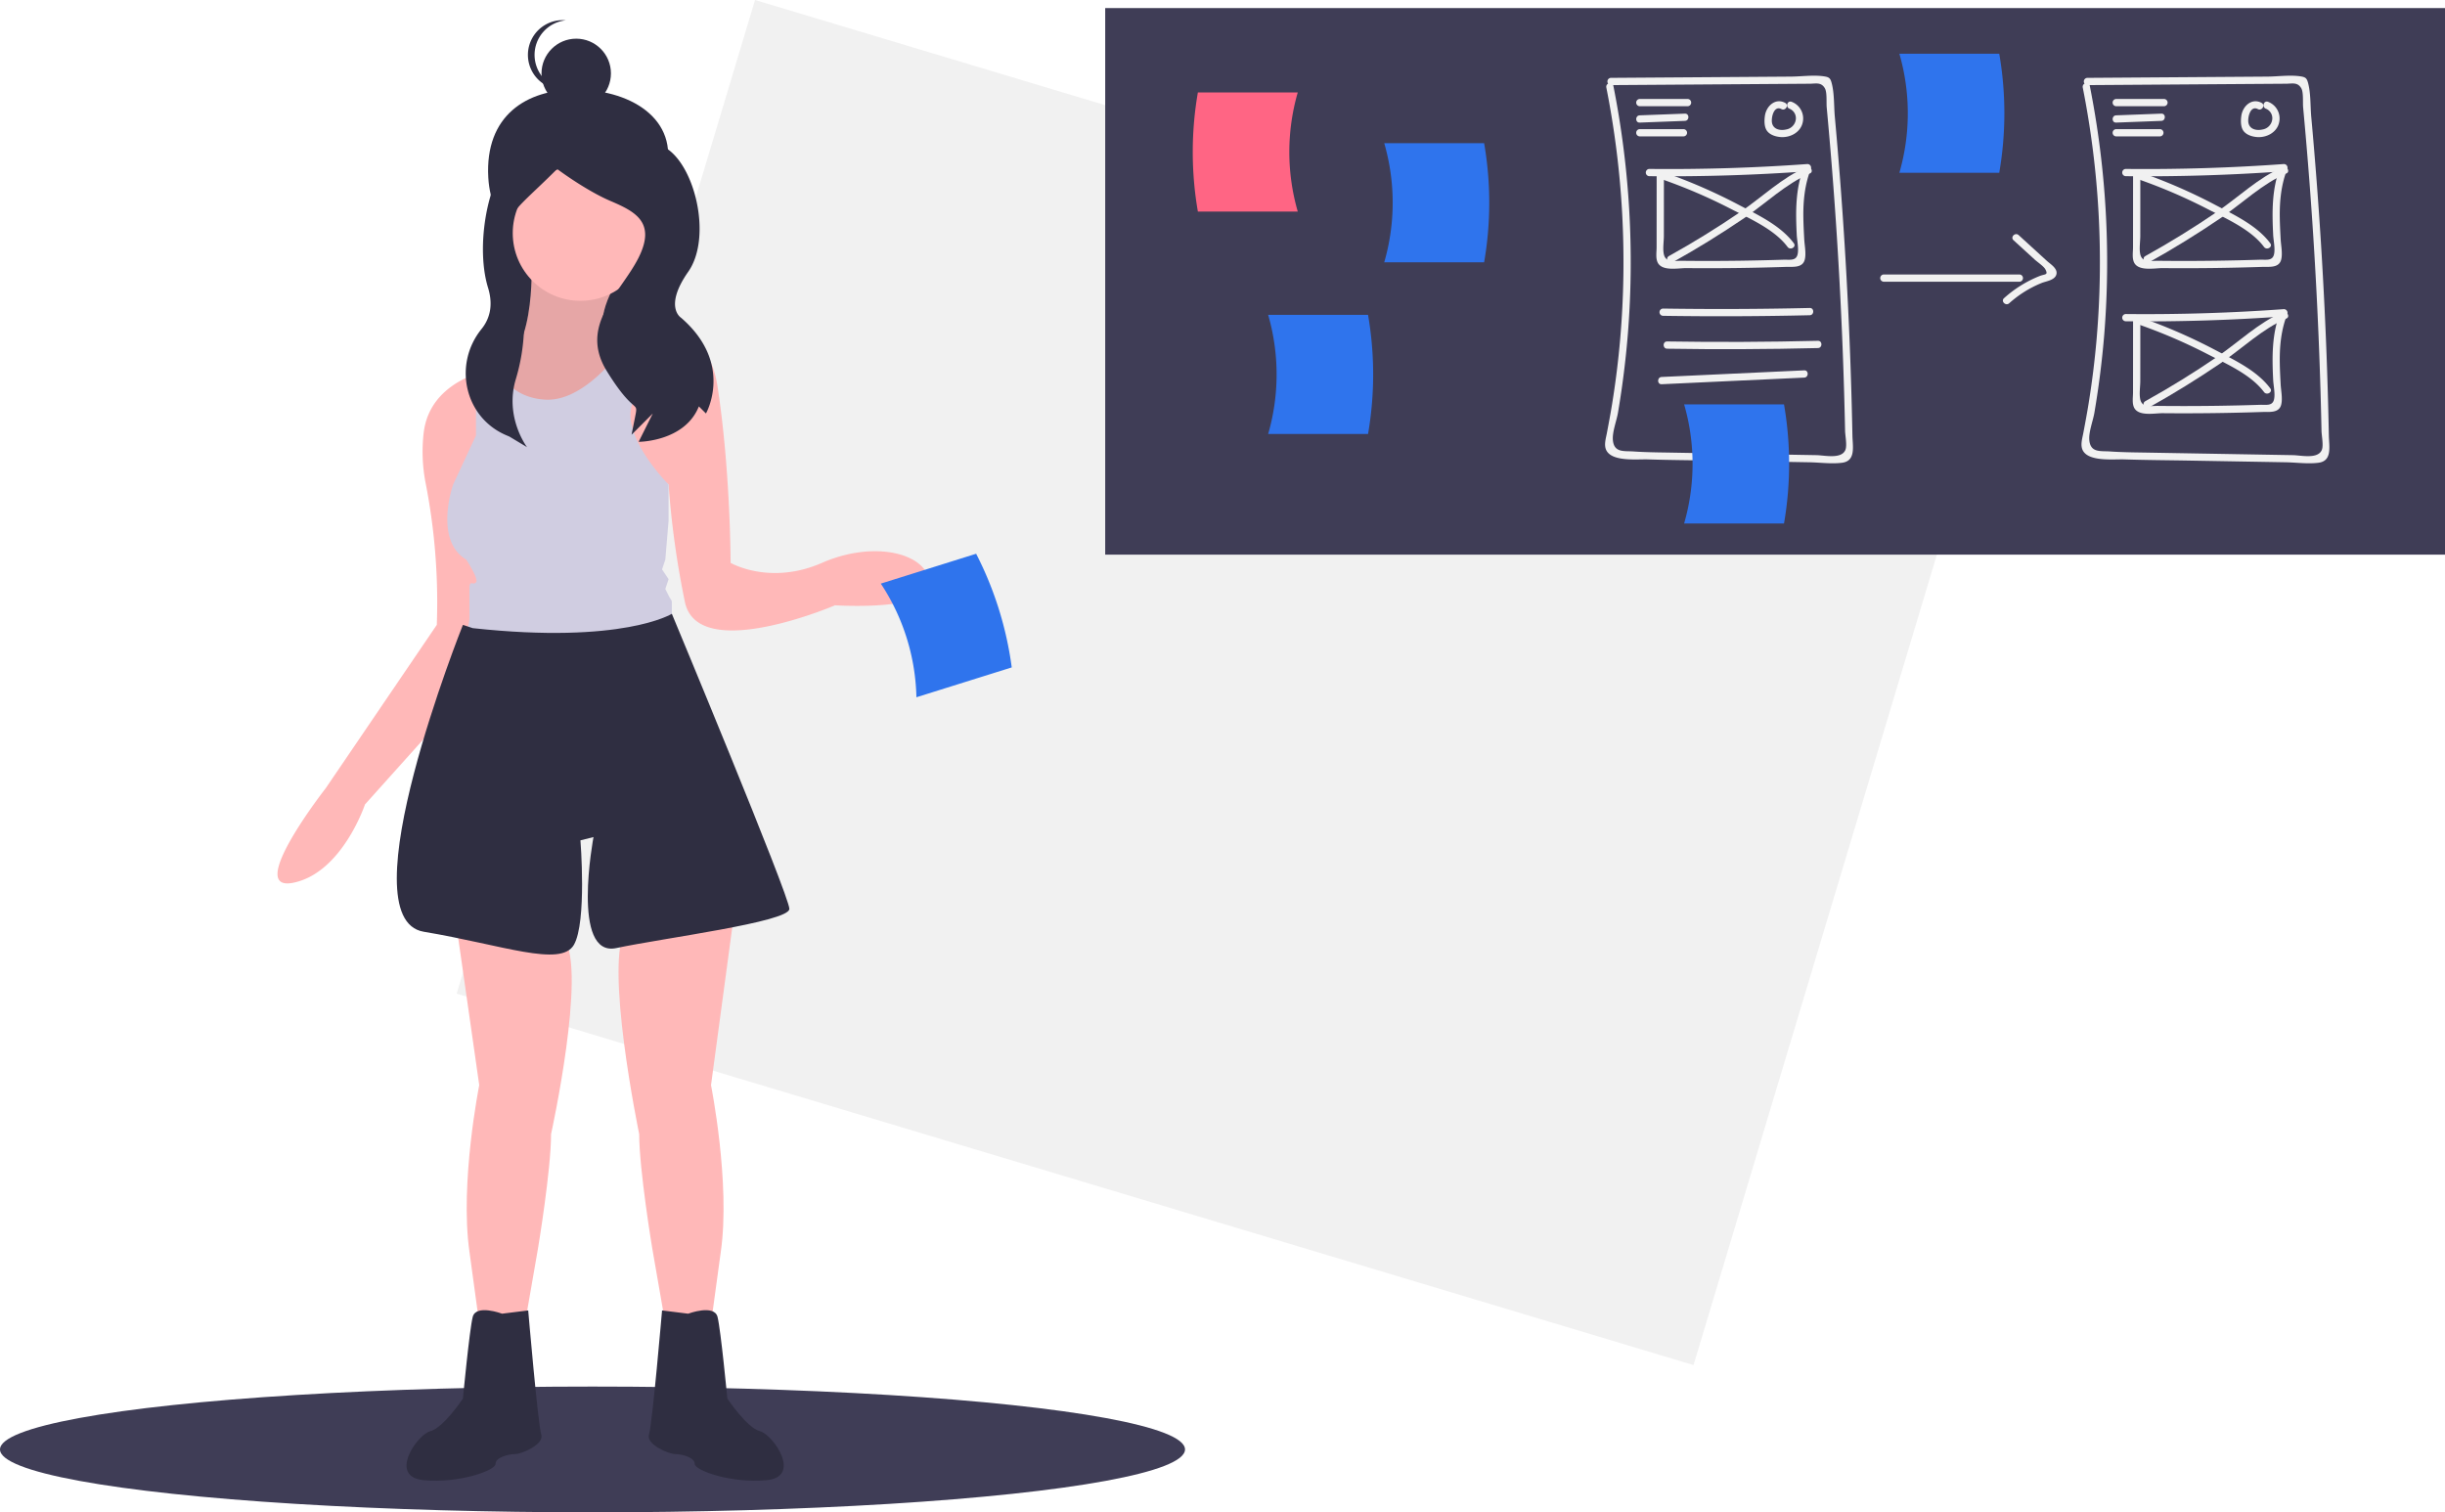 <svg id="fad3e099-5c23-49df-a3ba-c61a9948a26d" data-name="Layer 1" xmlns="http://www.w3.org/2000/svg" width="1011" height="625.338" viewBox="0 0 1011 625.338"><title>design_sprint</title><rect x="333.735" y="205.057" width="534" height="429" transform="translate(51.543 -292.375) rotate(16.714)" fill="#f1f1f1"/><ellipse cx="245" cy="599.338" rx="245" ry="26" fill="#3f3d56"/><rect x="208.269" y="68.566" width="59.473" height="86.672" fill="#2f2e41"/><path d="M314.262,245.878s2.237,42.791-17.548,44.545c-13.843,1.228,26.997,39.146,26.997,39.146L358.808,280.974s-26.308,2.694-9.449-26.997Z" transform="translate(-94.5 -137.331)" fill="#ffb8b8"/><path d="M358.81,280.979l-11.09,15.36-24.01,33.23s-20.05-18.62-27.29-30.18c-2.72-4.35-3.64-7.7-1-8.69a.06.06,0,0,1,.04-.01,4.287,4.287,0,0,1,1.18-.26.418.418,0,0,1,.07-.01,12.56,12.56,0,0,0,3.37-.76c16.16-6.04,14.18-43.78,14.18-43.78l35.1,8.1c-11.25,19.81-3.28,25.21,3.27,26.6a21.851,21.851,0,0,0,4.37.46C358.11,281.049,358.81,280.979,358.81,280.979Z" transform="translate(-94.5 -137.331)" opacity="0.1"/><path d="M369.127,210.734c-6.426,19.025-16.279,36.36-36.36,36.36s-35.228-16.311-36.36-36.36c-1.446-25.619,15.816-36.466,36.36-36.36C357.036,174.499,376.752,188.156,369.127,210.734Z" transform="translate(-94.5 -137.331)" fill="#2f2e41"/><path d="M283.216,519.9l9.449,66.143s-8.099,40.496-4.05,68.843l4.05,29.697h18.898l5.399-31.047s5.399-32.397,5.399-47.245c0,0,14.848-67.493,5.399-80.992Z" transform="translate(-94.5 -137.331)" fill="#ffb8b8"/><path d="M397.954,515.851l-9.449,70.193s8.099,40.496,4.05,68.843l-4.05,29.697H369.607l-5.399-31.047S358.808,621.14,358.808,606.292c0,0-14.848-71.543-5.399-85.041Z" transform="translate(-94.5 -137.331)" fill="#ffb8b8"/><path d="M379.056,680.534s10.799-4.05,12.149,1.35,4.05,33.747,4.05,33.747,8.099,12.149,13.499,13.499,17.548,18.898,2.7,20.248-29.697-4.05-29.697-6.749-5.399-4.05-8.099-4.05-12.149-4.05-10.799-8.099,5.399-51.295,5.399-51.295Z" transform="translate(-94.5 -137.331)" fill="#2f2e41"/><path d="M302.114,680.534s-10.799-4.05-12.149,1.35-4.05,33.747-4.05,33.747-8.099,12.149-13.499,13.499S254.869,748.027,269.717,749.377s29.697-4.05,29.697-6.749,5.399-4.05,8.099-4.05,12.149-4.05,10.799-8.099-5.399-51.295-5.399-51.295Z" transform="translate(-94.5 -137.331)" fill="#2f2e41"/><circle cx="240.01" cy="96.398" r="27.99" fill="#ffb8b8"/><path d="M439.8,387.609s-56.69,24.3-62.09-1.35a370.699,370.699,0,0,1-6.75-48.59.035.035,0,0,0-.02-.01c-.79-.48-28.72-17.62-23.22-41.32a35.723,35.723,0,0,1,7.04-14.01s.83-.54,2.24-1.29a44.786,44.786,0,0,1,5.11-2.33c9.53-3.63,25.38-5.68,29.09,18.46,5.4,35.1,5.4,72.9,5.4,72.9s16.2,9.45,37.8,0,43.2-4.05,44.55,8.1C480.3,390.309,439.8,387.609,439.8,387.609Z" transform="translate(-94.5 -137.331)" fill="#ffb8b8"/><path d="M296.71,290.419l-.29,8.97-3.22,101.12-.54,16.8-47.24,52.65s-9.45,28.34-29.7,32.39,13.5-39.14,13.5-39.14l45.9-67.5.07-2.27a256.593,256.593,0,0,0-4.7-56.39,67.623,67.623,0,0,1-.77-20.98c1.88-15.06,14.27-21.59,21.59-24.16a36.95,36.95,0,0,1,4.11-1.21.06.06,0,0,1,.04-.01c.61-.15,1.02-.23,1.18-.26A.418.418,0,0,1,296.71,290.419Z" transform="translate(-94.5 -137.331)" fill="#ffb8b8"/><path d="M372.31,387.609v5.4c-19.68,24.05-63.24,12.69-79.11,7.5-3.73-1.22-5.93-2.1-5.93-2.1a13.964,13.964,0,0,0,1.35-5.4V380.869c0-4.05,1.34-1.35,2.69-2.7s-4.04-9.45-4.04-9.45c-13.5-8.1-5.4-31.05-5.4-31.05l9.44-20.25v-25.51a36.95,36.95,0,0,1,4.11-1.21.06.06,0,0,1,.04-.01,4.287,4.287,0,0,1,1.18-.26.418.418,0,0,1,.07-.01,12.56,12.56,0,0,0,3.37-.76c2.53,5.22,8.03,12.09,19.58,12.91,13.83.99,26.94-13.92,32.97-21.99a21.851,21.851,0,0,0,4.37.46,44.786,44.786,0,0,1,5.11-2.33l-6,25.21c-5.31,13.27,14.16,33.05,14.83,33.74a.035.035,0,0,1,.02.01v14.85l-1.35,16.2-1.35,4.05,2.7,4.05-1.35,4.05,1.35,2.7C372.31,386.259,372.31,384.919,372.31,387.609Z" transform="translate(-94.5 -137.331)" fill="#d0cde1"/><path d="M289.965,397.063l-4.05-1.35S237.32,517.201,269.717,522.6s56.694,14.848,62.094,5.399,2.7-43.196,2.7-43.196l5.399-1.35s-9.449,49.945,9.449,45.895,71.543-10.799,71.543-16.198-48.595-122.014-48.595-122.014S352.059,403.812,289.965,397.063Z" transform="translate(-94.5 -137.331)" fill="#2f2e41"/><circle cx="238.267" cy="30.345" r="14.353" fill="#2f2e41"/><path d="M315.544,160.021a14.353,14.353,0,0,1,12.917-14.28c-.472-.047-.951-.072-1.435-.072a14.353,14.353,0,0,0,0,28.705c.485,0,.963-.026,1.435-.072A14.353,14.353,0,0,1,315.544,160.021Z" transform="translate(-94.5 -137.331)" fill="#2f2e41"/><path d="M321.209,197.688s-.3-1.668-12.021,2.727-18.747,36.831-12.886,55.878c2.362,7.676.441,13.21-2.695,17.082-11.767,14.531-7.135,36.356,10.005,43.828q.726.316,1.481.625l7.326,4.395s-9.339-12.288-4.665-28.006a80.589,80.589,0,0,0,1.454-41.256c-.536-2.302-1.145-4.675-1.837-7.096-5.861-20.512-3.01-18.143,17.502-38.655,0,0,11.721,8.791,21.977,13.186s19.047,8.791,11.721,23.442-24.907,27.837-13.186,46.884,13.186,11.721,11.721,19.047h0l-1.465,7.326,8.791-8.791-5.861,11.721s19.047,0,24.907-14.651l2.93,2.93s11.721-20.512-10.256-39.558c0,0-7.326-4.395,2.93-19.047s2.379-46.152-10.807-52.012S321.209,197.688,321.209,197.688Z" transform="translate(-94.5 -137.331)" fill="#2f2e41"/><path d="M473.436,425.645,512.851,413.297a144.461,144.461,0,0,0-14.722-46.995l-39.415,12.348A88.611,88.611,0,0,1,473.436,425.645Z" transform="translate(-94.5 -137.331)" fill="#2f74ed"/><rect x="457" y="3.338" width="554" height="226" fill="#3f3d56"/><path d="M631.121,224.803H589.817a144.462,144.462,0,0,1,0-49.247H631.121A88.612,88.612,0,0,0,631.121,224.803Z" transform="translate(-94.5 -137.331)" fill="#ff6584"/><path d="M666.879,245.781h41.304a144.462,144.462,0,0,0,0-49.247H666.879A88.612,88.612,0,0,1,666.879,245.781Z" transform="translate(-94.5 -137.331)" fill="#2f74ed"/><path d="M758.714,173.534a370.784,370.784,0,0,1,5.737,103.869q-1.174,13.56-3.355,27.007c-.663,4.075-1.418,8.131-2.194,12.186-.445,2.323-1.378,5.216.083,7.403,2.846,4.26,12.597,3.148,16.895,3.287,8.94.289,17.893.338,26.836.494l26.905.47,12.954.226c4.414.077,9.248.761,13.627.197,5.763-.743,4.359-6.778,4.272-11.262q-.259-13.297-.709-26.589-1.783-52.676-6.566-105.192c-.407-4.467-.153-9.81-1.356-14.129-.486-1.746-.97-2.251-2.866-2.564-4.344-.718-9.52.038-13.915.069l-14.695.102-59.759.416a1.501,1.501,0,0,0,0,3l48.983-.341,21.552-.15,11.756-.082c2.416-.017,4.674-.748,6.19,1.91.959,1.682.566,5.888.748,7.846q4.39,47.083,6.369,94.35.494,11.812.838,23.629.143,4.924.26,9.848.07,2.955.131,5.909c.042,2.032.883,6.014.145,7.88-1.573,3.98-8.586,2.268-12.015,2.208l-11.958-.209-23.915-.417-23.915-.417c-3.954-.069-7.913-.099-11.865-.268-1.311-.056-2.624-.119-3.933-.212-3.898-.278-8.095.644-8.558-4.744-.286-3.325,1.532-7.91,2.1-11.235q.962-5.634,1.748-11.295,1.47-10.578,2.342-21.226a373.924,373.924,0,0,0-6.003-102.768c-.374-1.892-3.266-1.091-2.893.798Z" transform="translate(-94.5 -137.331)" fill="#f1f1f1"/><path d="M955.714,173.534a370.784,370.784,0,0,1,5.737,103.869q-1.174,13.56-3.355,27.007c-.663,4.075-1.418,8.131-2.194,12.186-.445,2.323-1.378,5.216.083,7.403,2.846,4.26,12.597,3.148,16.895,3.287,8.94.289,17.893.338,26.836.494l26.905.47,12.954.226c4.414.077,9.248.761,13.627.197,5.763-.743,4.359-6.778,4.272-11.262q-.259-13.297-.709-26.589-1.783-52.676-6.566-105.192c-.407-4.467-.153-9.81-1.356-14.129-.486-1.746-.97-2.251-2.866-2.564-4.344-.718-9.52.038-13.915.069l-14.695.102-59.759.416a1.501,1.501,0,0,0,0,3l48.983-.341,21.552-.15,11.756-.082c2.416-.017,4.674-.748,6.19,1.91.959,1.682.566,5.888.748,7.846q4.39,47.083,6.369,94.35.494,11.812.838,23.629.143,4.924.26,9.848.07,2.955.131,5.909c.042,2.032.883,6.014.145,7.88-1.573,3.98-8.586,2.268-12.015,2.208l-11.958-.209-23.915-.417-23.915-.417c-3.954-.069-7.913-.099-11.865-.268-1.311-.056-2.624-.119-3.933-.212-3.898-.278-8.095.644-8.558-4.744-.286-3.325,1.532-7.91,2.1-11.235q.962-5.634,1.748-11.295,1.47-10.578,2.342-21.226a373.924,373.924,0,0,0-6.003-102.768c-.374-1.892-3.266-1.091-2.893.798Z" transform="translate(-94.5 -137.331)" fill="#f1f1f1"/><path d="M772.508,181.255h19.843a1.501,1.501,0,0,0,0-3H772.508a1.501,1.501,0,0,0,0,3Z" transform="translate(-94.5 -137.331)" fill="#f1f1f1"/><path d="M772.507,188.023l18.703-.707c1.924-.073,1.934-3.073,0-3l-18.703.707c-1.924.073-1.934,3.073,0,3Z" transform="translate(-94.5 -137.331)" fill="#f1f1f1"/><path d="M772.508,193.728h18.142a1.501,1.501,0,0,0,0-3H772.508a1.501,1.501,0,0,0,0,3Z" transform="translate(-94.5 -137.331)" fill="#f1f1f1"/><path d="M832.627,179.847c-4.072-2.125-7.768,1.369-8.341,5.361-.28,1.952-.341,4.62.902,6.278,1.27,1.693,3.712,2.403,5.741,2.528,3.873.239,7.993-1.921,8.946-5.887a7.351,7.351,0,0,0-4.574-8.711c-1.828-.633-2.614,2.264-.798,2.893a4.208,4.208,0,0,1,2.567,4.355,4.815,4.815,0,0,1-4.009,4.206c-2.476.57-5.378-.042-5.857-2.835-.358-2.09.777-7.232,3.909-5.597,1.71.892,3.228-1.696,1.514-2.59Z" transform="translate(-94.5 -137.331)" fill="#f1f1f1"/><path d="M969.508,181.255h19.843a1.501,1.501,0,0,0,0-3H969.508a1.501,1.501,0,0,0,0,3Z" transform="translate(-94.5 -137.331)" fill="#f1f1f1"/><path d="M969.507,188.023l18.703-.707c1.924-.073,1.934-3.073,0-3l-18.703.707c-1.924.073-1.934,3.073,0,3Z" transform="translate(-94.5 -137.331)" fill="#f1f1f1"/><path d="M969.508,193.728h18.142a1.501,1.501,0,0,0,0-3H969.508a1.501,1.501,0,0,0,0,3Z" transform="translate(-94.5 -137.331)" fill="#f1f1f1"/><path d="M1029.627,179.847c-4.072-2.125-7.768,1.369-8.341,5.361-.28,1.952-.341,4.62.902,6.278,1.27,1.693,3.712,2.403,5.741,2.528,3.873.239,7.993-1.921,8.946-5.887a7.351,7.351,0,0,0-4.574-8.711c-1.828-.633-2.614,2.264-.798,2.893a4.208,4.208,0,0,1,2.567,4.355,4.815,4.815,0,0,1-4.009,4.206c-2.476.57-5.378-.042-5.857-2.835-.358-2.09.777-7.232,3.909-5.597,1.71.892,3.228-1.696,1.514-2.59Z" transform="translate(-94.5 -137.331)" fill="#f1f1f1"/><path d="M776.476,210.18q32.738.344,65.41-2.022l-1.446-1.899c-3.565,9.034-3.467,18.556-2.995,28.112.118,2.394.87,5.623.384,7.995-.611,2.982-3.288,2.269-5.951,2.356q-8.797.284-17.598.409-8.312.117-16.625.093-3.912-.012-7.823-.056c-3.062-.034-6.543.855-7.334-2.692-.507-2.272.004-5.261.005-7.597l.006-8.547.011-17.094a1.501,1.501,0,0,0-3,0l-.014,20.892-.006,9.496c-.001,1.886-.393,4.165.311,5.956,1.62,4.119,8.621,2.574,11.977,2.605q10.268.095,20.537-.031,10.268-.124,20.531-.466c2.948-.098,7.027.572,7.921-3.063.627-2.549-.104-5.872-.238-8.473-.153-2.968-.317-5.937-.356-8.909-.093-6.941.587-13.693,3.151-20.188a1.507,1.507,0,0,0-1.446-1.899q-32.655,2.365-65.41,2.022a1.501,1.501,0,0,0,0,3Z" transform="translate(-94.5 -137.331)" fill="#f1f1f1"/><path d="M782.696,211.81a220.127,220.127,0,0,1,27.263,11.773c7.906,4.086,18.257,8.549,23.698,15.852,1.14,1.531,3.746.036,2.59-1.514-5.556-7.457-15.122-11.845-23.157-16.084a225.409,225.409,0,0,0-29.598-12.92c-1.822-.649-2.606,2.249-.798,2.893Z" transform="translate(-94.5 -137.331)" fill="#f1f1f1"/><path d="M841.376,206.467c-9.914,4.239-18.313,12.407-27.172,18.459q-14.384,9.826-29.625,18.289c-1.686.941-.175,3.534,1.514,2.59q15.208-8.492,29.625-18.289c8.858-6.051,17.261-14.221,27.172-18.459,1.77-.757.243-3.342-1.514-2.59Z" transform="translate(-94.5 -137.331)" fill="#f1f1f1"/><path d="M973.476,210.18q32.738.344,65.41-2.022l-1.446-1.899c-3.565,9.034-3.467,18.556-2.995,28.112.118,2.394.87,5.623.384,7.995-.611,2.982-3.288,2.269-5.951,2.356q-8.797.284-17.598.409-8.312.117-16.625.093-3.912-.012-7.823-.056c-3.062-.034-6.543.855-7.334-2.692-.507-2.272.004-5.261.005-7.597l.006-8.547.011-17.094a1.501,1.501,0,0,0-3,0l-.014,20.892-.006,9.496c-.001,1.886-.393,4.165.311,5.956,1.62,4.119,8.621,2.574,11.977,2.605q10.268.095,20.537-.031,10.268-.124,20.531-.466c2.948-.098,7.027.572,7.921-3.063.627-2.549-.104-5.872-.238-8.473-.153-2.968-.317-5.937-.356-8.909-.093-6.941.587-13.693,3.151-20.188a1.507,1.507,0,0,0-1.446-1.899q-32.655,2.365-65.41,2.022a1.501,1.501,0,0,0,0,3Z" transform="translate(-94.5 -137.331)" fill="#f1f1f1"/><path d="M979.696,211.81a220.127,220.127,0,0,1,27.263,11.773c7.906,4.086,18.257,8.549,23.698,15.852,1.14,1.531,3.746.036,2.59-1.514-5.556-7.457-15.122-11.845-23.157-16.084a225.409,225.409,0,0,0-29.598-12.92c-1.822-.649-2.606,2.249-.798,2.893Z" transform="translate(-94.5 -137.331)" fill="#f1f1f1"/><path d="M1038.376,206.467c-9.914,4.239-18.313,12.407-27.172,18.459q-14.384,9.826-29.625,18.289c-1.686.941-.175,3.534,1.514,2.59q15.208-8.492,29.625-18.289c8.858-6.051,17.261-14.221,27.172-18.459,1.77-.757.243-3.342-1.514-2.59Z" transform="translate(-94.5 -137.331)" fill="#f1f1f1"/><path d="M973.476,270.18q32.738.344,65.41-2.022l-1.446-1.899c-3.565,9.034-3.467,18.556-2.995,28.112.118,2.394.87,5.623.384,7.995-.611,2.982-3.288,2.269-5.951,2.356q-8.797.284-17.598.409-8.312.117-16.625.093-3.912-.012-7.823-.056c-3.062-.034-6.543.855-7.334-2.692-.507-2.272.004-5.261.005-7.597l.006-8.547.011-17.094a1.501,1.501,0,0,0-3,0l-.014,20.892-.006,9.496c-.001,1.886-.393,4.165.311,5.956,1.62,4.119,8.621,2.574,11.977,2.605q10.268.095,20.537-.031,10.268-.124,20.531-.466c2.948-.098,7.027.572,7.921-3.063.627-2.549-.104-5.872-.238-8.473-.153-2.968-.317-5.937-.356-8.909-.093-6.941.587-13.693,3.151-20.188a1.507,1.507,0,0,0-1.446-1.899q-32.655,2.365-65.41,2.022a1.501,1.501,0,0,0,0,3Z" transform="translate(-94.5 -137.331)" fill="#f1f1f1"/><path d="M979.696,271.81a220.127,220.127,0,0,1,27.263,11.773c7.906,4.086,18.257,8.549,23.698,15.852,1.14,1.531,3.746.036,2.59-1.514-5.556-7.457-15.122-11.845-23.157-16.084a225.409,225.409,0,0,0-29.598-12.92c-1.822-.649-2.606,2.249-.798,2.893Z" transform="translate(-94.5 -137.331)" fill="#f1f1f1"/><path d="M1038.376,266.467c-9.914,4.239-18.313,12.407-27.172,18.459q-14.384,9.826-29.625,18.289c-1.686.941-.175,3.534,1.514,2.59q15.208-8.492,29.625-18.289c8.858-6.051,17.261-14.221,27.172-18.459,1.77-.757.243-3.342-1.514-2.59Z" transform="translate(-94.5 -137.331)" fill="#f1f1f1"/><path d="M782.147,267.918q30.334.461,60.666-.242c1.927-.045,1.934-3.045,0-3q-30.33.703-60.666.242a1.501,1.501,0,0,0,0,3Z" transform="translate(-94.5 -137.331)" fill="#f1f1f1"/><path d="M783.848,281.52q31.184.498,62.366-.268c1.927-.047,1.934-3.047,0-3q-31.179.765-62.366.268c-1.931-.031-1.932,2.969,0,3Z" transform="translate(-94.5 -137.331)" fill="#f1f1f1"/><path d="M781.572,296.206l58.965-2.738c1.922-.089,1.933-3.09,0-3l-58.965,2.738c-1.922.089-1.933,3.09,0,3Z" transform="translate(-94.5 -137.331)" fill="#f1f1f1"/><path d="M873.421,253.822h56.126a1.501,1.501,0,0,0,0-3h-56.126a1.501,1.501,0,0,0,0,3Z" transform="translate(-94.5 -137.331)" fill="#f1f1f1"/><path d="M927.088,236.671l8.769,8.004c1.003.915,3.761,2.805,4.384,4.002,1.288,2.475-.096,1.91-2.304,2.767a49.36,49.36,0,0,0-14.764,9.168c-1.451,1.279.677,3.394,2.121,2.121a45.833,45.833,0,0,1,13.44-8.396c1.769-.7,5.125-1.11,5.966-3.217,1.029-2.579-2.248-4.482-3.8-5.899l-11.692-10.672c-1.424-1.299-3.551.816-2.121,2.121Z" transform="translate(-94.5 -137.331)" fill="#f1f1f1"/><path d="M790.879,353.781h41.304a144.462,144.462,0,0,0,0-49.247H790.879A88.612,88.612,0,0,1,790.879,353.781Z" transform="translate(-94.5 -137.331)" fill="#2f74ed"/><path d="M618.879,316.781h41.304a144.462,144.462,0,0,0,0-49.247H618.879A88.612,88.612,0,0,1,618.879,316.781Z" transform="translate(-94.5 -137.331)" fill="#2f74ed"/><path d="M879.879,208.781h41.304a144.462,144.462,0,0,0,0-49.247H879.879A88.612,88.612,0,0,1,879.879,208.781Z" transform="translate(-94.5 -137.331)" fill="#2f74ed"/></svg>
